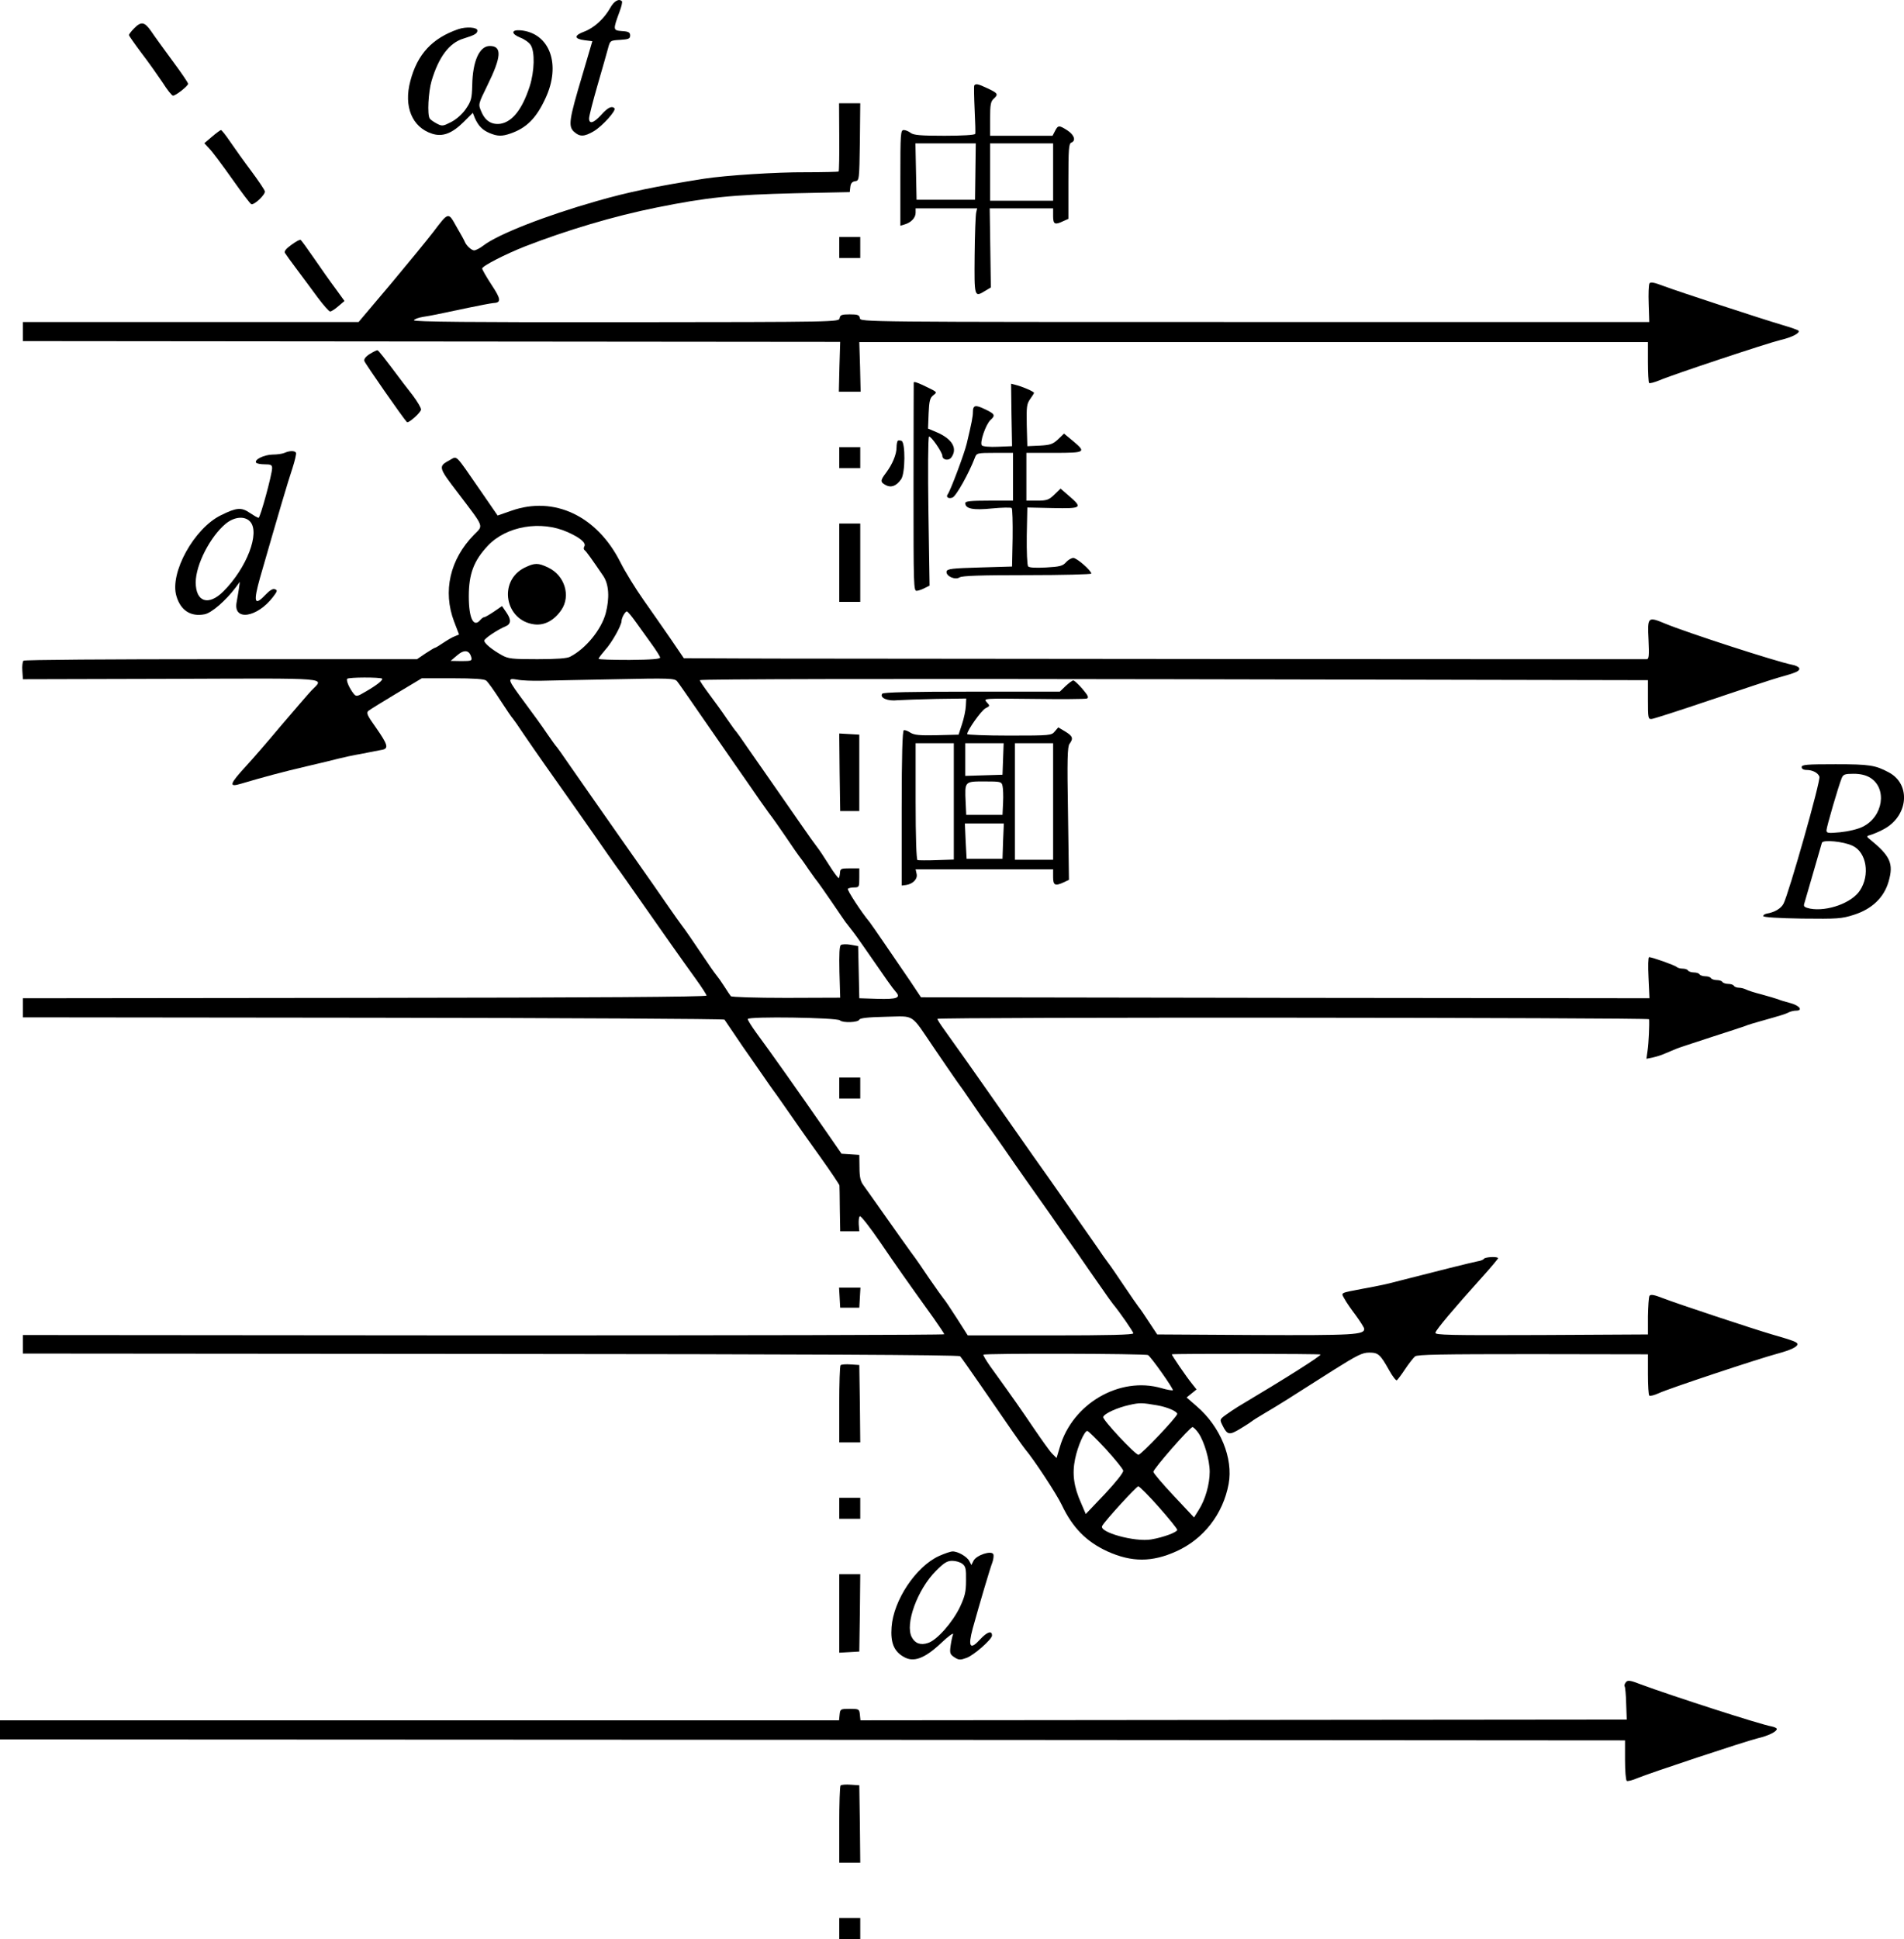 <?xml version="1.0" standalone="no"?>
<!DOCTYPE svg PUBLIC "-//W3C//DTD SVG 20010904//EN"
 "http://www.w3.org/TR/2001/REC-SVG-20010904/DTD/svg10.dtd">
<svg version="1.0" xmlns="http://www.w3.org/2000/svg"
 width="997.095pt" height="1015.07pt" viewBox="0 0 997.095 1015.07"
 preserveAspectRatio="xMidYMid meet">
<g transform="translate(-113.5,1150.07) scale(0.1,-0.1)"
fill="#000000" stroke="none">
<g>
<path d="M4331 11460 c-32 -57 -84 -105 -137 -125 -54 -20 -53 -38 3 -45 l40
-5 -53 -180 c-69 -231 -74 -265 -43 -294 30 -27 53 -27 104 3 44 26 119 109
108 120 -14 14 -35 4 -69 -34 -40 -44 -64 -51 -64 -19 0 12 20 90 44 173 24
83 49 170 55 193 11 42 12 42 64 45 44 3 52 6 52 23 0 16 -8 21 -43 23 -47 4
-48 5 -12 103 10 26 15 50 12 53 -15 16 -41 2 -61 -34z"/>
</g>
<g>
<path d="M1837 11352 c-15 -15 -27 -31 -27 -35 0 -3 30 -46 66 -94 37 -48 86
-118 111 -155 24 -38 48 -68 54 -68 15 0 79 51 79 62 0 6 -37 60 -83 122 -45
61 -95 130 -111 154 -34 49 -52 52 -89 14z"/>
</g>
<g>
<path d="M3535 11348 c-136 -47 -214 -130 -251 -271 -36 -134 9 -242 113 -276
55 -18 104 0 166 61 l48 48 11 -28 c18 -40 39 -62 77 -78 41 -17 64 -18 110
-2 83 29 134 79 182 183 84 178 23 343 -130 357 -49 4 -51 -18 -2 -38 22 -8
47 -26 55 -39 23 -35 20 -138 -5 -216 -39 -120 -90 -185 -152 -196 -47 -7 -82
15 -102 65 -16 37 -16 37 33 137 73 148 77 205 12 205 -54 0 -90 -79 -92 -205
-2 -70 -5 -83 -33 -124 -19 -28 -50 -55 -77 -69 -43 -22 -48 -23 -76 -8 -17 9
-34 21 -37 27 -13 20 -7 138 10 196 37 125 93 200 168 222 58 18 72 26 72 42
0 17 -58 21 -100 7z"/>
</g>
<g>
<path d="M6237 11053 c-2 -5 -1 -61 2 -126 3 -64 5 -122 3 -127 -2 -6 -66 -10
-161 -10 -123 0 -161 3 -177 15 -10 8 -27 15 -36 15 -17 0 -18 -18 -18 -251
l0 -250 23 7 c34 10 57 35 57 61 l0 23 161 0 161 0 -5 -22 c-3 -13 -7 -113 -8
-223 -2 -220 -2 -222 55 -187 l30 18 -3 207 -3 207 166 0 166 0 0 -40 c0 -44
9 -48 53 -27 l27 12 0 196 c0 166 2 198 15 203 26 10 16 40 -20 64 -44 28 -49
28 -65 -3 l-13 -25 -164 0 -163 0 0 88 c0 76 3 92 20 107 24 22 21 28 -35 54
-48 23 -61 25 -68 14z m6 -450 l-2 -148 -153 0 -153 0 -3 148 -3 147 158 0
158 0 -2 -147z m407 -3 l0 -150 -165 0 -165 0 0 150 0 150 165 0 165 0 0 -150z"/>
</g>
<g>
<path d="M5530 10784 c1 -96 -1 -178 -3 -181 -3 -2 -81 -4 -174 -4 -145 1
-417 -16 -532 -34 -252 -40 -394 -69 -561 -117 -267 -76 -516 -173 -594 -233
-18 -14 -40 -25 -48 -25 -14 0 -41 25 -49 45 -2 6 -21 41 -43 78 -44 79 -41
80 -123 -28 -29 -38 -129 -160 -221 -270 l-169 -200 -879 0 -879 0 0 -50 0
-50 2140 -2 2140 -2 -4 -130 -3 -131 57 0 57 0 -3 130 -4 130 2065 0 2065 0 0
-104 c0 -57 3 -107 6 -110 3 -4 28 3 55 14 64 28 563 194 634 211 61 14 105
38 93 49 -4 4 -42 17 -83 29 -115 34 -547 176 -622 204 -50 19 -69 23 -75 14
-4 -7 -6 -55 -4 -107 l3 -95 -2066 0 c-2058 0 -2065 0 -2068 20 -3 17 -11 20
-53 20 -42 0 -50 -3 -53 -20 -3 -20 -11 -20 -1118 -21 -810 -1 -1114 2 -1111
10 2 6 23 14 48 18 46 7 68 12 239 48 58 12 115 23 127 24 44 2 43 19 -8 96
-27 41 -49 80 -49 85 0 13 121 75 225 116 216 84 467 159 687 203 268 54 396
67 728 75 l285 6 3 27 c2 19 10 28 25 30 22 3 22 6 25 206 l2 202 -55 0 -56 0
1 -176z"/>
</g>
<g>
<path d="M2245 10785 l-40 -34 26 -28 c15 -15 68 -86 119 -158 50 -71 96 -132
101 -133 15 -6 74 50 71 67 -2 9 -34 56 -71 106 -37 49 -86 118 -110 153 -23
34 -45 62 -49 62 -4 -1 -25 -16 -47 -35z"/>
</g>
<g>
<path d="M5530 10205 l0 -55 55 0 55 0 0 55 0 55 -55 0 -55 0 0 -55z"/>
</g>
<g>
<path d="M2661 10219 c-27 -19 -39 -34 -34 -42 4 -7 32 -46 63 -87 31 -41 80
-108 109 -147 30 -40 59 -73 65 -73 6 0 25 12 43 28 l32 27 -47 65 c-27 36
-77 107 -112 158 -35 51 -67 95 -71 97 -3 3 -25 -9 -48 -26z"/>
</g>
<g>
<path d="M3072 9648 c-21 -13 -32 -27 -29 -37 3 -12 204 -301 223 -320 8 -8
74 51 74 66 0 9 -19 41 -42 72 -24 31 -46 60 -51 66 -105 140 -129 170 -135
172 -4 1 -22 -8 -40 -19z"/>
</g>
<g>
<path d="M5920 9498 c0 -2 -1 -248 -1 -548 0 -522 0 -545 18 -542 10 1 29 8
42 15 l24 12 -6 387 c-3 213 -2 390 3 393 9 6 70 -82 70 -101 0 -21 33 -27 47
-8 34 47 5 97 -77 132 l-45 19 3 79 c3 67 7 82 25 96 21 16 20 16 -33 42 -49
24 -70 31 -70 24z"/>
</g>
<g>
<path d="M6432 9329 l3 -164 -74 -3 c-41 -2 -78 1 -84 7 -13 13 20 110 45 133
27 24 23 32 -28 56 -51 25 -64 22 -64 -14 0 -24 -7 -59 -32 -164 -12 -52 -86
-249 -100 -267 -11 -14 4 -25 25 -17 19 7 86 127 117 208 9 25 12 26 105 26
l95 0 0 -125 0 -125 -125 0 c-97 0 -125 -3 -125 -13 0 -30 42 -38 140 -28 52
5 98 6 103 2 4 -4 6 -75 5 -157 l-3 -149 -170 -5 c-143 -4 -170 -7 -173 -21
-4 -24 44 -46 68 -31 14 9 111 12 355 12 184 0 335 4 335 8 0 16 -76 82 -94
82 -10 0 -27 -10 -38 -22 -17 -20 -33 -24 -105 -28 -57 -3 -88 -1 -94 6 -5 7
-8 78 -7 160 l3 148 133 -3 c152 -3 158 1 86 63 l-45 39 -33 -32 c-28 -27 -39
-31 -89 -31 l-57 0 0 125 0 125 145 0 c165 0 170 3 98 63 l-46 38 -31 -30
c-27 -25 -40 -30 -96 -33 l-65 -3 -3 110 c-2 97 0 112 18 137 11 15 20 30 20
32 0 7 -63 34 -97 42 l-23 6 2 -163z"/>
</g>
<g>
<path d="M5836 9193 c-3 -4 -6 -19 -6 -35 0 -36 -22 -88 -54 -131 -32 -42 -32
-50 -2 -66 28 -15 56 -4 80 31 22 30 23 193 2 201 -8 3 -17 3 -20 0z"/>
</g>
<g>
<path d="M5530 9105 l0 -55 55 0 55 0 0 55 0 55 -55 0 -55 0 0 -55z"/>
</g>
<g>
<path d="M2625 9130 c-11 -5 -39 -9 -63 -9 -44 -1 -96 -26 -86 -42 3 -5 23 -9
45 -9 32 0 39 -3 39 -20 0 -32 -62 -260 -71 -260 -5 0 -25 12 -46 26 -44 30
-69 28 -150 -12 -141 -68 -271 -303 -234 -424 22 -75 75 -109 147 -95 36 6
112 72 163 140 l22 30 -5 -37 c-3 -21 -9 -53 -12 -71 -18 -99 108 -80 191 29
23 30 24 35 10 40 -11 5 -28 -6 -52 -31 -56 -59 -62 -36 -26 92 99 344 147
506 169 571 13 40 22 78 19 83 -7 11 -33 11 -60 -1z m-180 -360 c53 -58 -18
-243 -140 -365 -78 -78 -145 -56 -145 47 0 92 76 240 157 307 45 37 100 42
128 11z"/>
</g>
<g>
<path d="M3490 9092 c-61 -33 -60 -37 42 -170 144 -190 135 -169 84 -222 -125
-128 -163 -295 -103 -453 l26 -68 -22 -9 c-12 -4 -39 -20 -60 -34 -21 -14 -40
-26 -43 -26 -4 0 -26 -14 -51 -30 l-44 -30 -1026 0 c-589 0 -1030 -3 -1035 -8
-5 -5 -8 -29 -6 -53 l3 -44 777 2 c860 3 800 8 734 -61 -17 -18 -89 -102 -161
-186 -71 -85 -152 -178 -180 -208 -89 -97 -94 -114 -28 -94 111 33 222 63 343
91 74 17 151 36 170 41 19 5 73 17 120 25 47 9 95 19 108 21 33 7 27 28 -33
114 -48 67 -53 79 -40 90 9 7 75 48 147 91 l132 79 161 0 c114 0 166 -4 176
-12 9 -7 42 -53 74 -103 32 -49 61 -92 65 -95 3 -3 30 -41 59 -85 30 -44 80
-116 111 -160 69 -98 236 -334 250 -355 32 -47 131 -188 142 -202 7 -10 45
-63 83 -118 113 -162 252 -359 313 -443 31 -43 57 -83 57 -88 0 -7 -602 -11
-1790 -12 l-1790 -2 0 -50 0 -50 1834 -2 c1009 -1 1837 -6 1840 -10 3 -5 27
-40 53 -78 26 -39 61 -90 79 -115 17 -25 50 -72 73 -105 22 -33 45 -64 49 -70
7 -8 102 -145 137 -195 5 -8 55 -78 110 -155 55 -77 100 -144 101 -150 0 -5 2
-62 2 -125 l2 -115 50 0 50 0 -3 37 c-1 20 1 39 6 42 5 3 53 -58 107 -137 91
-133 132 -192 278 -395 31 -44 57 -83 57 -86 0 -4 -1086 -6 -2412 -6 l-2413 2
0 -49 0 -48 2449 -2 c1622 -1 2452 -5 2459 -12 5 -5 53 -73 106 -150 148 -215
224 -325 234 -336 48 -57 165 -235 192 -292 57 -120 129 -193 240 -244 127
-57 233 -57 361 1 142 64 244 195 273 352 25 135 -43 300 -166 406 l-54 47 26
21 26 21 -23 29 c-31 38 -110 154 -106 155 21 4 771 3 778 -1 7 -5 -181 -124
-433 -274 -18 -11 -46 -30 -64 -43 -30 -22 -31 -24 -17 -52 26 -53 36 -55 95
-19 30 18 56 35 59 38 3 3 34 23 70 44 68 40 121 73 359 225 123 77 150 91
186 91 48 0 58 -9 105 -93 17 -31 36 -55 40 -52 4 3 24 29 43 58 20 30 43 59
52 67 12 10 136 12 618 12 l602 -1 0 -105 c0 -57 3 -108 7 -111 4 -4 27 2 51
13 46 22 517 179 622 207 70 19 104 36 103 50 -2 10 -22 18 -133 50 -90 26
-501 162 -572 190 -46 18 -64 21 -70 12 -4 -7 -7 -55 -8 -107 l0 -95 -558 -3
c-485 -2 -558 0 -555 12 3 16 96 126 241 287 48 53 87 100 87 103 0 10 -68 7
-74 -3 -3 -5 -18 -11 -33 -13 -23 -4 -227 -55 -398 -99 -83 -22 -113 -28 -200
-44 -125 -24 -118 -20 -100 -52 8 -16 35 -55 60 -88 24 -33 44 -65 44 -70 2
-32 -53 -35 -570 -33 l-514 3 -43 65 c-23 36 -48 72 -55 80 -7 9 -41 58 -76
110 -35 52 -71 105 -80 116 -9 12 -22 30 -29 40 -7 11 -39 57 -72 104 -33 47
-64 92 -70 100 -6 8 -37 53 -70 100 -33 47 -64 92 -70 100 -6 8 -43 61 -83
117 -74 106 -130 185 -251 358 -67 96 -133 189 -216 305 -22 30 -38 56 -36 57
9 10 3726 7 3727 -2 2 -27 -2 -125 -8 -164 l-6 -43 34 7 c19 4 50 14 69 23 19
8 44 18 55 23 11 5 92 31 180 60 88 28 169 55 180 59 11 5 47 16 80 25 110 31
130 37 147 46 10 5 27 9 38 9 38 0 20 26 -27 39 -27 7 -57 16 -68 21 -11 4
-49 15 -85 25 -36 9 -73 21 -82 26 -10 5 -27 9 -37 9 -11 0 -23 5 -26 10 -3 6
-17 10 -30 10 -13 0 -27 5 -30 10 -3 6 -17 10 -30 10 -13 0 -27 5 -30 10 -3 6
-17 10 -30 10 -13 0 -27 5 -30 10 -3 6 -17 10 -30 10 -13 0 -27 5 -30 10 -3 6
-16 10 -29 10 -12 0 -26 4 -31 9 -10 9 -128 51 -144 51 -5 0 -6 -48 -3 -107
l5 -108 -1908 2 -1907 3 -56 84 c-82 120 -204 299 -214 311 -40 47 -119 168
-113 173 4 4 19 7 33 7 26 0 27 3 27 50 l0 50 -50 0 c-45 0 -50 -2 -51 -23 -1
-12 -4 -25 -6 -28 -3 -2 -26 28 -51 68 -25 40 -53 82 -62 93 -9 11 -49 67 -89
125 -40 58 -106 152 -146 210 -40 58 -98 141 -129 185 -30 44 -57 82 -60 85
-4 3 -26 34 -51 70 -24 36 -66 93 -92 128 -26 35 -48 67 -48 72 0 6 994 8
2483 5 l2482 -5 0 -102 c0 -97 1 -103 20 -101 11 1 151 46 310 100 160 54 319
107 355 117 91 25 112 34 107 49 -2 6 -19 15 -38 18 -78 15 -554 169 -666 216
-89 37 -91 34 -85 -86 4 -82 2 -101 -9 -101 -121 -1 -4253 2 -4584 3 l-459 2
-68 100 c-38 55 -102 147 -143 205 -41 58 -96 147 -122 199 -122 241 -346 347
-570 268 l-72 -25 -91 132 c-135 195 -119 180 -160 158z m618 -377 c67 -30 98
-57 87 -75 -4 -7 -4 -15 1 -19 9 -6 38 -47 98 -135 30 -44 34 -116 13 -196
-23 -85 -104 -185 -186 -227 -15 -9 -72 -13 -172 -13 -132 0 -152 2 -186 21
-52 29 -92 62 -92 76 -1 10 70 58 112 75 28 12 30 34 5 71 l-24 35 -42 -29
c-24 -16 -46 -29 -51 -29 -5 0 -14 -7 -21 -15 -35 -42 -60 9 -60 124 0 117 26
186 99 264 97 104 279 135 419 72z m357 -471 c22 -30 59 -82 82 -114 24 -33
44 -65 45 -71 2 -8 -44 -12 -160 -13 -89 0 -162 2 -162 6 0 5 16 25 34 46 35
38 86 129 86 152 0 16 19 50 28 50 4 0 25 -25 47 -56z m-862 -184 c5 -18 1
-20 -51 -20 l-57 1 34 29 c37 32 64 28 74 -10z m-467 -112 c6 -7 -26 -33 -83
-66 -47 -28 -52 -29 -65 -14 -22 27 -41 69 -35 79 6 9 174 9 183 1z m834 -11
c47 1 223 5 391 8 280 6 307 5 320 -11 8 -9 61 -86 119 -170 58 -84 139 -201
181 -261 41 -59 102 -146 134 -193 33 -47 62 -87 65 -90 3 -3 34 -48 70 -100
35 -52 66 -97 69 -100 3 -3 26 -34 50 -70 25 -36 48 -67 51 -70 3 -3 34 -48
70 -100 35 -52 68 -99 72 -105 4 -5 18 -23 31 -40 13 -16 44 -59 68 -94 119
-172 147 -212 164 -231 30 -33 8 -41 -96 -38 l-94 3 -3 137 -3 136 -39 7 c-22
4 -44 3 -51 -1 -8 -5 -10 -46 -8 -141 l4 -135 -283 -1 c-162 0 -287 4 -290 9
-4 5 -20 29 -36 54 -16 25 -32 47 -35 50 -3 3 -26 34 -50 70 -72 107 -125 184
-136 197 -5 6 -41 57 -80 113 -38 55 -94 136 -124 178 -30 42 -85 121 -123
175 -37 53 -100 143 -140 200 -39 56 -96 138 -127 182 -30 44 -57 82 -60 85
-4 3 -26 34 -51 70 -24 36 -76 108 -115 160 -94 127 -96 132 -42 123 23 -5 80
-7 127 -6z m1564 -1778 c15 -14 96 -11 101 4 4 8 43 13 139 15 155 3 127 21
252 -163 48 -71 102 -149 118 -172 17 -23 56 -78 86 -123 30 -45 62 -90 70
-100 8 -11 47 -65 85 -120 39 -56 94 -136 124 -178 30 -42 85 -121 123 -174
37 -54 100 -144 140 -200 39 -57 96 -139 127 -183 30 -44 59 -84 64 -90 38
-46 107 -146 107 -154 0 -8 -131 -11 -433 -11 l-434 0 -58 91 c-32 50 -63 96
-69 102 -6 7 -40 55 -76 107 -35 52 -68 100 -72 105 -7 8 -124 172 -230 323
-13 18 -32 45 -42 59 -15 20 -20 43 -20 92 l-1 66 -47 3 -46 3 -74 107 c-161
232 -292 417 -373 527 -24 33 -44 65 -44 71 -1 15 469 8 483 -7z m1613 -1752
c17 -11 135 -178 130 -184 -3 -2 -30 2 -60 11 -218 63 -466 -81 -532 -309
l-17 -57 -23 23 c-13 13 -56 74 -97 134 -67 99 -103 151 -228 324 -21 30 -37
57 -35 60 4 8 849 6 862 -2z m48 -263 c53 -9 105 -32 105 -45 0 -15 -189 -214
-203 -214 -17 0 -189 184 -185 198 6 18 74 49 138 63 54 12 64 12 145 -2z
m216 -145 c30 -43 59 -141 59 -203 0 -64 -23 -146 -57 -199 l-25 -40 -106 113
c-59 63 -107 119 -107 126 0 15 191 234 205 234 5 0 19 -14 31 -31z m-484 -85
c48 -53 89 -103 90 -112 2 -10 -40 -62 -96 -122 l-100 -105 -24 56 c-39 87
-48 154 -32 232 14 68 49 147 64 147 5 0 49 -43 98 -96z m277 -303 c53 -60 96
-113 96 -119 0 -12 -71 -39 -136 -50 -85 -15 -277 38 -257 71 18 31 179 206
189 207 6 0 55 -49 108 -109z"/>
<g>
<path d="M3882 8529 c-140 -70 -103 -279 53 -297 53 -6 103 22 140 76 50 74
17 180 -68 221 -54 26 -71 26 -125 0z"/>
</g>
<g>
<path d="M5530 5805 l0 -55 55 0 55 0 0 55 0 55 -55 0 -55 0 0 -55z"/>
</g>
</g>
<g>
<path d="M5530 8555 l0 -205 55 0 55 0 0 205 0 205 -55 0 -55 0 0 -205z"/>
</g>
<g>
<path d="M6715 7909 l-30 -29 -462 0 c-316 0 -464 -3 -468 -11 -14 -21 28 -40
80 -34 28 2 120 5 205 7 l155 2 -2 -39 c-1 -22 -10 -65 -20 -95 l-18 -55 -114
-3 c-91 -2 -118 1 -138 13 -13 9 -29 15 -35 13 -7 -3 -11 -130 -11 -408 l0
-405 24 3 c36 6 61 32 54 59 l-5 23 360 0 360 0 0 -40 c0 -44 10 -49 56 -28
l27 13 -5 347 c-5 284 -3 350 8 365 21 28 17 40 -22 64 l-37 22 -18 -21 c-17
-21 -23 -22 -238 -22 -122 0 -221 4 -221 8 0 19 74 124 96 135 24 12 24 13 6
32 -18 20 -16 20 246 17 145 -2 270 -1 279 2 11 5 6 16 -24 51 -21 24 -42 44
-48 44 -5 -1 -23 -14 -40 -30z m-585 -603 l0 -305 -90 -3 c-50 -2 -95 -1 -100
0 -6 2 -10 119 -10 308 l0 304 100 0 100 0 0 -304z m258 222 l-3 -83 -97 -3
-98 -3 0 86 0 85 100 0 101 0 -3 -82z m262 -223 l0 -305 -100 0 -100 0 0 305
0 305 100 0 100 0 0 -305z m-265 82 c3 -12 5 -52 3 -87 l-3 -65 -95 0 -95 0
-3 65 c-5 111 -6 110 98 110 85 0 90 -1 95 -23z m3 -289 l-3 -93 -94 0 -94 0
-5 93 -4 92 102 0 102 0 -4 -92z"/>
</g>
<g>
<path d="M5532 7458 l3 -203 50 0 50 0 0 200 0 200 -53 3 -52 3 2 -203z"/>
</g>
<g>
<path d="M10570 7485 c0 -9 10 -15 26 -15 31 0 60 -15 67 -35 8 -19 -160 -611
-188 -665 -13 -25 -46 -45 -88 -52 -10 -2 -18 -7 -18 -13 1 -6 77 -11 203 -13
185 -2 207 -1 272 20 94 30 157 90 181 173 28 96 10 135 -104 227 -12 10 -10
13 10 18 13 4 43 16 65 28 132 67 149 236 31 299 -71 38 -100 43 -279 43 -152
0 -178 -2 -178 -15z m358 -55 c92 -56 69 -206 -40 -258 -24 -12 -75 -24 -116
-28 -63 -6 -72 -5 -72 10 0 17 64 236 80 274 8 19 17 22 62 22 36 0 64 -7 86
-20z m-91 -357 c73 -34 92 -153 38 -234 -42 -65 -171 -111 -260 -95 -28 6 -36
11 -32 24 3 9 24 82 47 162 23 80 44 151 46 159 6 17 113 7 161 -16z"/>
</g>
<g>
<path d="M5532 4708 l3 -53 50 0 50 0 3 53 3 52 -56 0 -56 0 3 -52z"/>
</g>
<g>
<path d="M5537 4354 c-4 -4 -7 -97 -7 -206 l0 -198 55 0 55 0 -2 203 -3 202
-45 3 c-25 2 -49 0 -53 -4z"/>
</g>
<g>
<path d="M5530 3605 l0 -55 55 0 55 0 0 55 0 55 -55 0 -55 0 0 -55z"/>
</g>
<g>
<path d="M6052 3355 c-120 -55 -238 -231 -248 -372 -6 -81 12 -127 64 -156 51
-30 109 -9 196 73 38 36 66 56 62 45 -4 -10 -10 -38 -13 -61 -5 -37 -3 -44 20
-59 23 -15 31 -15 64 -3 37 13 133 97 133 117 0 28 -26 19 -62 -20 -53 -58
-65 -40 -39 57 36 130 92 319 103 346 5 15 8 34 5 42 -9 22 -89 -4 -104 -34
l-11 -22 -11 21 c-13 24 -61 51 -88 50 -10 0 -42 -11 -71 -24z m123 -41 c17
-13 20 -26 19 -87 0 -60 -6 -83 -32 -139 -39 -81 -120 -173 -167 -188 -38 -13
-68 -3 -85 30 -37 68 29 250 127 348 42 42 58 52 85 52 18 0 42 -7 53 -16z"/>
</g>
<g>
<path d="M5530 3054 l0 -205 53 3 52 3 3 203 2 202 -55 0 -55 0 0 -206z"/>
</g>
<g>
<path d="M9650 2695 c-7 -8 -10 -18 -7 -22 3 -4 7 -45 8 -91 l3 -83 -2006 -2
-2007 -2 -3 30 c-3 29 -5 30 -53 30 -48 0 -50 -1 -53 -30 l-3 -30 -2197 0
-2197 0 0 -50 0 -50 4255 -2 4255 -3 0 -102 c0 -57 4 -106 9 -110 5 -3 30 3
55 14 62 26 562 192 631 209 56 13 100 35 100 49 0 4 -12 10 -27 13 -59 10
-526 161 -685 220 -56 22 -69 23 -78 12z"/>
</g>
<g>
<path d="M5537 2154 c-4 -4 -7 -97 -7 -206 l0 -198 55 0 55 0 -2 203 -3 202
-45 3 c-25 2 -49 0 -53 -4z"/>
</g>
<g>
<path d="M5530 1405 l0 -55 55 0 55 0 0 55 0 55 -55 0 -55 0 0 -55z"/>
</g>
</g>
</svg>
